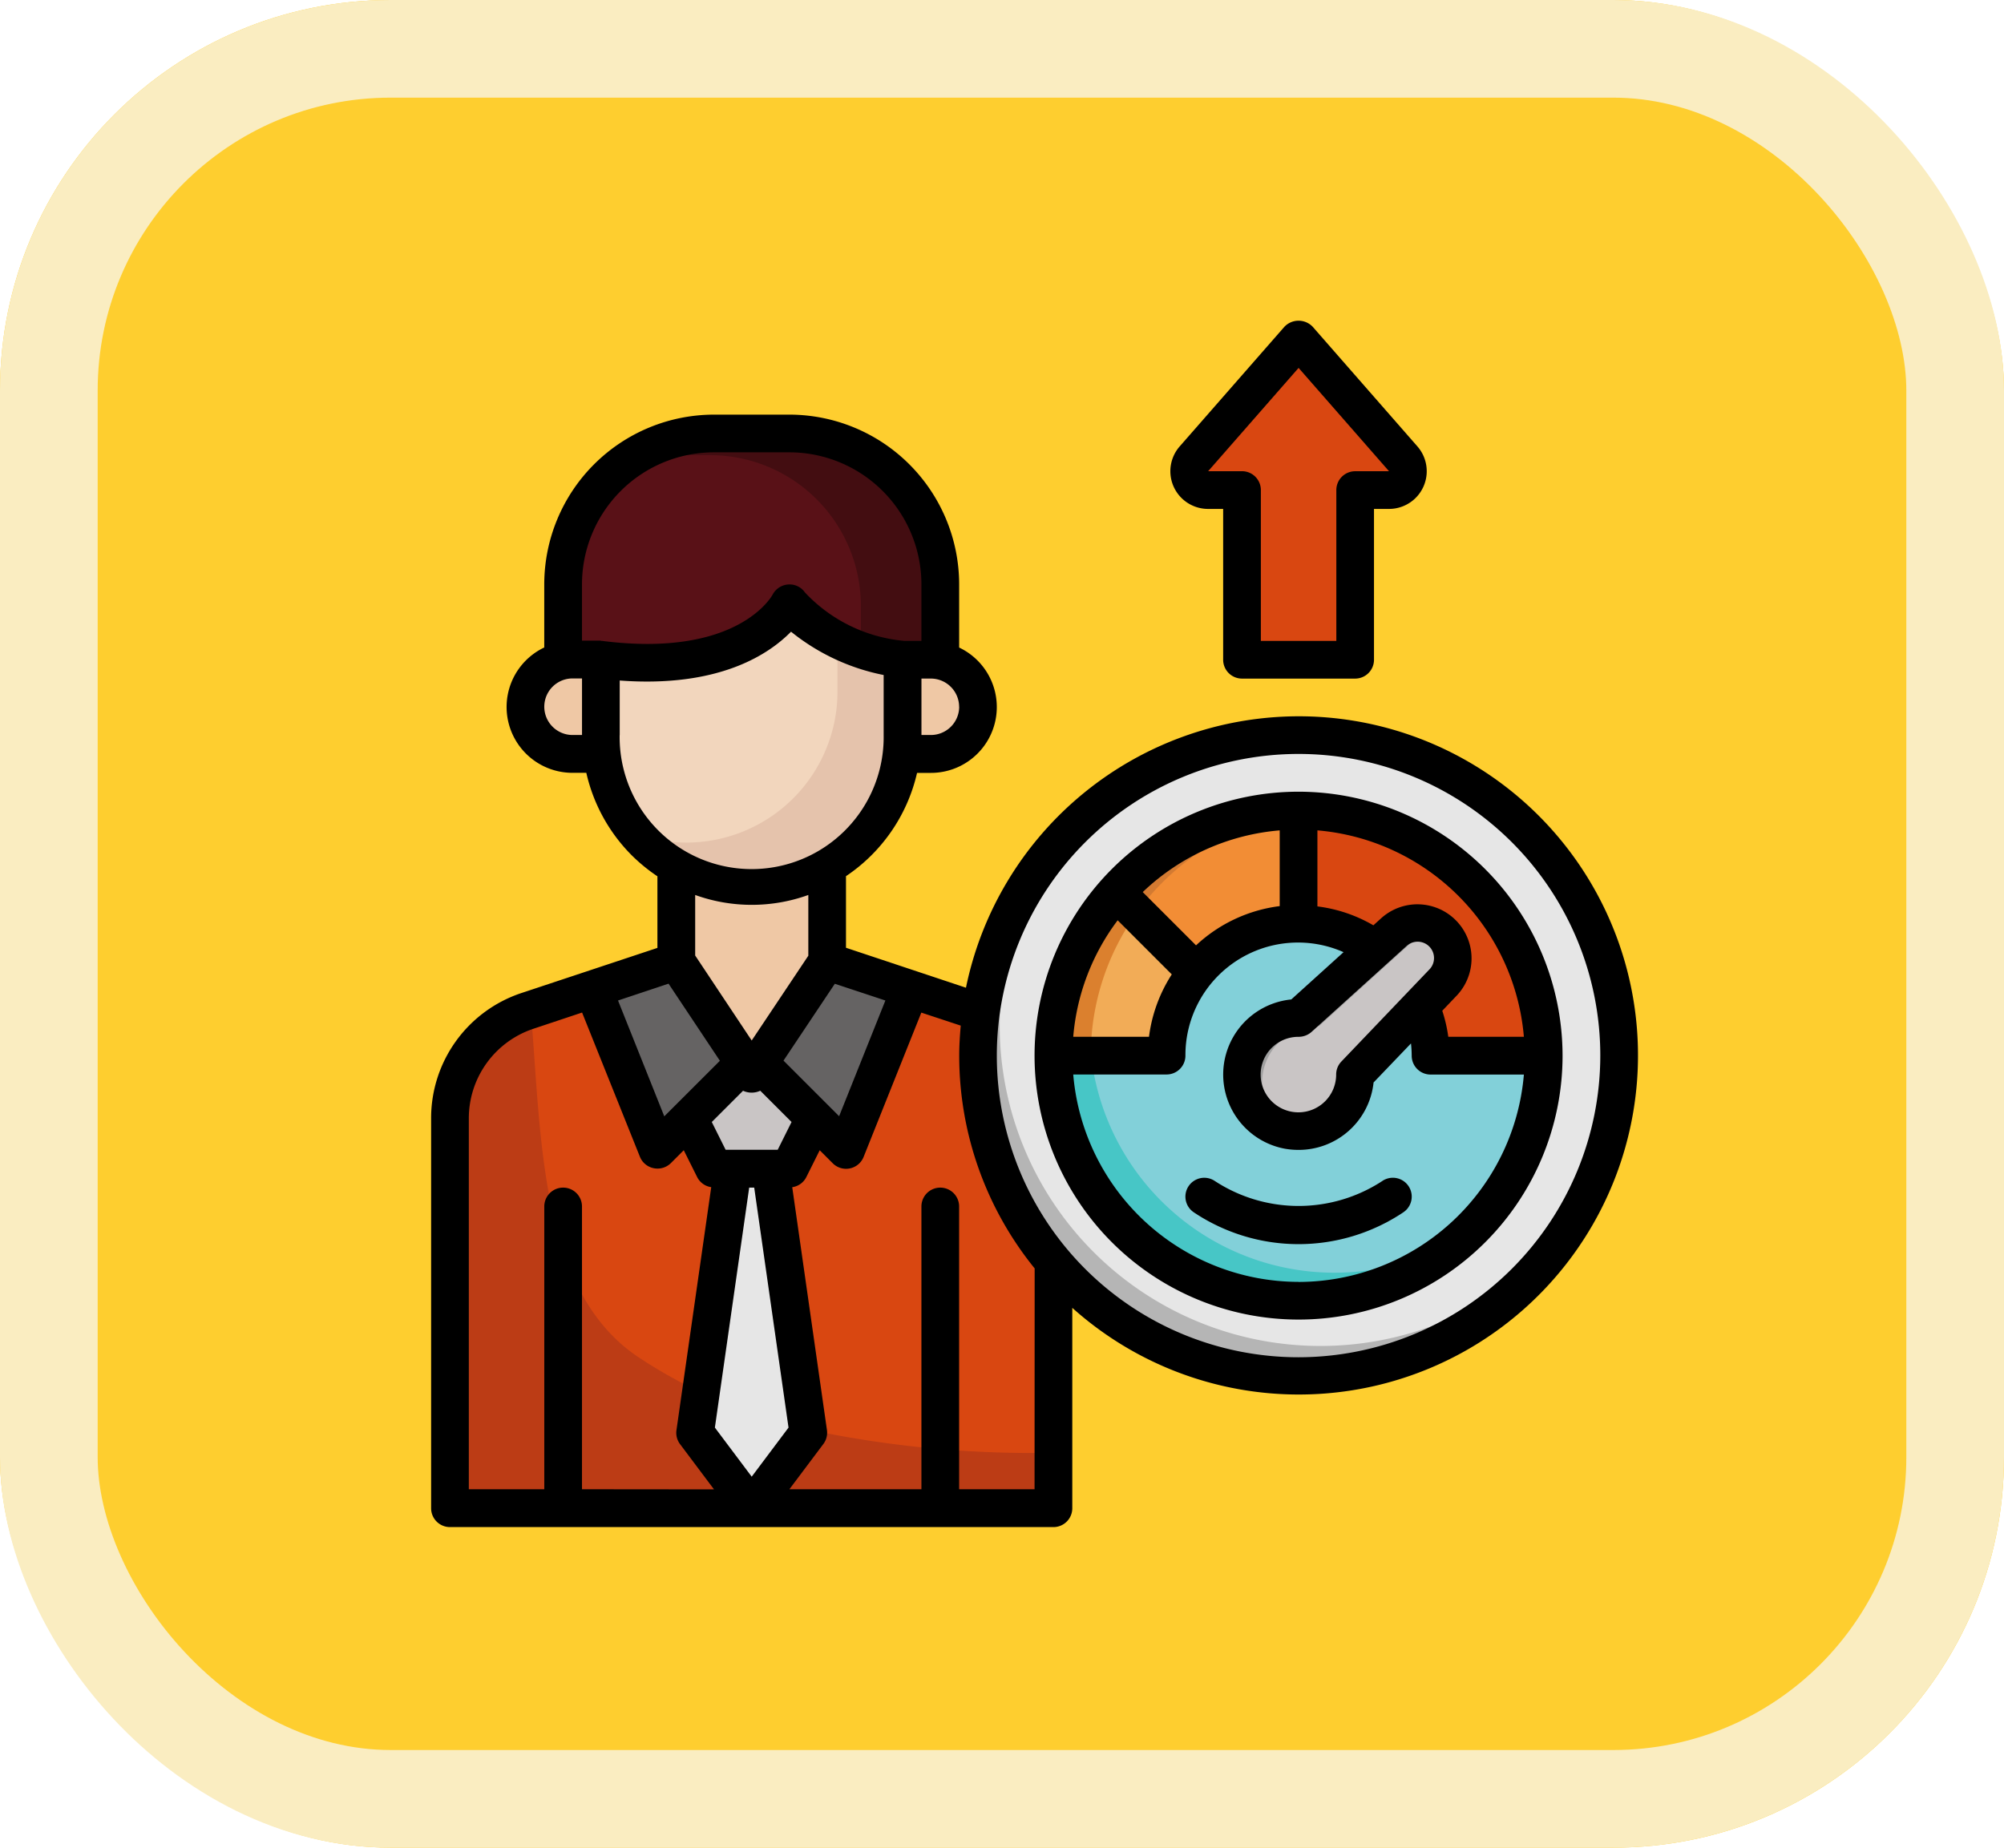<svg xmlns="http://www.w3.org/2000/svg" width="61.554" height="56.767" viewBox="0 0 61.554 56.767">
  <g id="_32" data-name="32" transform="translate(-334.621 -1399.423)">
    <g id="Rectángulo_401341" data-name="Rectángulo 401341" transform="translate(334.621 1399.423)" fill="#fece2f" stroke="#faedc1" stroke-width="3">
      <rect width="61.554" height="56.767" rx="12" stroke="none"/>
      <rect x="1.5" y="1.5" width="58.554" height="53.767" rx="10.5" fill="none"/>
    </g>
    <g id="performance_5404902" transform="translate(347.863 1409.259)">
      <path id="Trazado_875424" data-name="Trazado 875424" d="M46.775,4.672a.58.58,0,0,1-.434.962H45.3v5.213H41.823V5.634H40.78a.58.58,0,0,1-.434-.962L43.561,1Z" transform="translate(-16.916 -0.414)" fill="#d94711"/>
      <path id="Trazado_875425" data-name="Trazado 875425" d="M38.847,22A9.845,9.845,0,1,1,29,31.847a8.952,8.952,0,0,1,.093-1.315A9.836,9.836,0,0,1,38.847,22Z" transform="translate(-12.202 -9.25)" fill="#e6e6e6"/>
      <path id="Trazado_875426" data-name="Trazado 875426" d="M39.513,43.405a9.851,9.851,0,0,1-9.847-9.847,8.952,8.952,0,0,1,.093-1.315,9.722,9.722,0,0,1,1.454-3.974,9.742,9.742,0,0,0-2.12,4.9A8.952,8.952,0,0,0,29,34.485a9.846,9.846,0,0,0,18.159,5.277,9.822,9.822,0,0,1-7.646,3.643Z" transform="translate(-12.202 -11.888)" fill="#b5b5b5"/>
      <path id="Trazado_875427" data-name="Trazado 875427" d="M41.109,42.506a7.533,7.533,0,0,1-7-10.316,7.532,7.532,0,1,0,13.427,6.7A7.523,7.523,0,0,1,41.109,42.506Zm0,0a7.533,7.533,0,0,1-7-10.316,7.532,7.532,0,1,0,13.427,6.7A7.523,7.523,0,0,1,41.109,42.506Zm0,0a7.533,7.533,0,0,1-7-10.316,7.532,7.532,0,1,0,13.427,6.7A7.523,7.523,0,0,1,41.109,42.506Z" transform="translate(-13.885 -13.538)" fill="#e6e6e6"/>
      <path id="Trazado_875428" data-name="Trazado 875428" d="M53.53,33.53H50.055a3.956,3.956,0,0,0-.3-1.529l.678-.707a1.083,1.083,0,0,0-.788-1.83,1.092,1.092,0,0,0-.724.278l-.556.5A3.986,3.986,0,0,0,46,29.475V26A7.537,7.537,0,0,1,53.53,33.53Z" transform="translate(-19.356 -10.933)" fill="#d94711"/>
      <path id="Trazado_875429" data-name="Trazado 875429" d="M49.17,32.316a1.081,1.081,0,0,1,0,1.494l-.678.707-2.016,2.108a1.737,1.737,0,1,1-1.738-1.738h.012L47.1,32.756l.556-.5a1.092,1.092,0,0,1,.724-.278,1.074,1.074,0,0,1,.788.336Z" transform="translate(-18.094 -13.449)" fill="#c9c5c5"/>
      <path id="Trazado_875430" data-name="Trazado 875430" d="M49.083,32.241A.225.225,0,0,0,49,32.229a1.092,1.092,0,0,0-.724.278l-.556.5-2.352,2.132h-.012a1.735,1.735,0,0,0-1.709,2.05,1.71,1.71,0,0,0,.776,1.147,1.738,1.738,0,0,1,.319-3.446h.012L47.1,32.756l.556-.5a1.092,1.092,0,0,1,.724-.278A1.034,1.034,0,0,1,49.083,32.241Z" transform="translate(-18.094 -13.449)" fill="#a0a0a0"/>
      <path id="Trazado_875431" data-name="Trazado 875431" d="M44.585,36.055H48.06a7.53,7.53,0,0,1-15.06,0h3.475a4.007,4.007,0,0,1,.915-2.56A4.051,4.051,0,0,1,40.53,32a3.986,3.986,0,0,1,2.363.765L40.542,34.9H40.53a1.737,1.737,0,1,0,1.738,1.738l2.016-2.108A3.956,3.956,0,0,1,44.585,36.055Z" transform="translate(-13.885 -13.458)" fill="#82d0d9"/>
      <path id="Trazado_875432" data-name="Trazado 875432" d="M45.7,44.474A7.527,7.527,0,0,1,33,39h1.158A7.522,7.522,0,0,0,45.7,44.474Z" transform="translate(-13.885 -16.403)" fill="#47c6c6"/>
      <path id="Trazado_875433" data-name="Trazado 875433" d="M34.923,30.32l2.468,2.468a4.007,4.007,0,0,0-.915,2.56H33A7.522,7.522,0,0,1,34.923,30.32Z" transform="translate(-13.885 -12.751)" fill="#f2ac57"/>
      <path id="Trazado_875434" data-name="Trazado 875434" d="M41.927,26v3.475a4.051,4.051,0,0,0-3.139,1.494L36.32,28.5A7.531,7.531,0,0,1,41.927,26Z" transform="translate(-15.282 -10.933)" fill="#f28d35"/>
      <path id="Trazado_875435" data-name="Trazado 875435" d="M35.56,30.957a7.506,7.506,0,0,0-1.413,4.391H33a7.522,7.522,0,0,1,1.923-5.028Z" transform="translate(-13.885 -12.751)" fill="#db802e"/>
      <path id="Trazado_875436" data-name="Trazado 875436" d="M41.927,26v.087a7.572,7.572,0,0,0-4.46,2.415,6.819,6.819,0,0,0-.51.637L36.32,28.5A7.531,7.531,0,0,1,41.927,26Z" transform="translate(-15.282 -10.933)" fill="#d37a31"/>
      <path id="Trazado_875437" data-name="Trazado 875437" d="M9,16.738C13.634,17.317,14.792,15,14.792,15a5.28,5.28,0,0,0,3.475,1.738v2.317a4.691,4.691,0,0,1-.035.573,4.644,4.644,0,0,1-4.6,4.06,4.543,4.543,0,0,1-2.294-.614,4.393,4.393,0,0,1-.985-.741A4.625,4.625,0,0,1,9,19.055Z" transform="translate(-3.787 -6.305)" fill="#f2d6bd"/>
      <path id="Trazado_875438" data-name="Trazado 875438" d="M19.1,17.546v2.317a4.69,4.69,0,0,1-.035.573,4.644,4.644,0,0,1-4.6,4.06,4.543,4.543,0,0,1-2.294-.614,4.393,4.393,0,0,1-.985-.741q-.1-.1-.209-.226a4.536,4.536,0,0,0,1.489.249,4.644,4.644,0,0,0,4.6-4.06,4.69,4.69,0,0,0,.035-.573V16.92a7.206,7.206,0,0,0,2,.626Z" transform="translate(-4.62 -7.113)" fill="#e5c3ac"/>
      <path id="Trazado_875439" data-name="Trazado 875439" d="M18.585,10.634V12.98a1.584,1.584,0,0,0-.29-.029h-.869a5.28,5.28,0,0,1-3.475-1.738s-1.158,2.317-5.792,1.738H7.29A1.584,1.584,0,0,0,7,12.98V10.634A4.633,4.633,0,0,1,11.634,6h2.317A4.633,4.633,0,0,1,18.585,10.634Z" transform="translate(-2.945 -2.518)" fill="#591117"/>
      <path id="Trazado_875440" data-name="Trazado 875440" d="M20.213,10.634V12.98a1.584,1.584,0,0,0-.29-.029h-.869a7.91,7.91,0,0,1-1.28-.324V11.3a4.633,4.633,0,0,0-4.634-4.634H10.87A4.612,4.612,0,0,1,13.262,6h2.317A4.633,4.633,0,0,1,20.213,10.634Z" transform="translate(-4.574 -2.518)" fill="#430d11"/>
      <g id="Grupo_1101668" data-name="Grupo 1101668" transform="translate(2.896 10.433)">
        <path id="Trazado_875441" data-name="Trazado 875441" d="M7.317,20.317a4.69,4.69,0,0,0,.035.573l-.035.006H6.448a1.448,1.448,0,0,1-.29-2.867A1.584,1.584,0,0,1,6.448,18h.869Z" transform="translate(-5 -18)" fill="#efc8a5"/>
        <path id="Trazado_875442" data-name="Trazado 875442" d="M25.844,18a1.584,1.584,0,0,1,.29.029,1.448,1.448,0,0,1-.29,2.867h-.869l-.035-.006a4.69,4.69,0,0,0,.035-.573V18Z" transform="translate(-13.39 -18)" fill="#efc8a5"/>
        <path id="Trazado_875443" data-name="Trazado 875443" d="M15.549,35l-.232.348L15.085,35,13,31.871v-2.9l.023-.035a4.543,4.543,0,0,0,2.294.614,4.607,4.607,0,0,0,2.3-.614l.017.035v2.9Z" transform="translate(-8.366 -22.603)" fill="#efc8a5"/>
      </g>
      <path id="Trazado_875444" data-name="Trazado 875444" d="M15.158,45h1.158l1.158,8.109-1.738,2.317L14,53.109Z" transform="translate(-5.891 -18.928)" fill="#e6e6e6"/>
      <path id="Trazado_875445" data-name="Trazado 875445" d="M17.528,41.1l-.77,1.547H14.44L13.67,41.1l1.7-1.7.232.348.232-.348Z" transform="translate(-5.752 -16.571)" fill="#c9c5c5"/>
      <path id="Trazado_875446" data-name="Trazado 875446" d="M11.144,34l2.085,3.128-1.7,1.7-.967.967L8.59,34.851Z" transform="translate(-3.614 -14.299)" fill="#656363"/>
      <path id="Trazado_875447" data-name="Trazado 875447" d="M22.04,34.851l-1.975,4.941-.967-.967-1.7-1.7L19.485,34Z" transform="translate(-7.321 -14.299)" fill="#656363"/>
      <path id="Trazado_875448" data-name="Trazado 875448" d="M22.792,51.416H17L18.738,49.1,17.579,40.99h.579l.77-1.547.967.967,1.975-4.941,2.022.672a1.161,1.161,0,0,1,.151.058,8.952,8.952,0,0,0-.093,1.315,9.781,9.781,0,0,0,2.317,6.343v7.559Z" transform="translate(-7.153 -14.918)" fill="#d94711"/>
      <path id="Trazado_875449" data-name="Trazado 875449" d="M4.475,51.416H1V39.438a3.476,3.476,0,0,1,2.375-3.3L5.4,35.47l1.975,4.941.967-.967.77,1.547h.579L8.53,49.1l1.738,2.317Z" transform="translate(-0.421 -14.918)" fill="#d94711"/>
      <path id="Trazado_875450" data-name="Trazado 875450" d="M18.738,58.925,17,61.242h9.268v-1.7a33.269,33.269,0,0,1-7.545-.716Z" transform="translate(-7.153 -24.743)" fill="#bc3c15"/>
      <path id="Trazado_875451" data-name="Trazado 875451" d="M6.792,47.245C3.724,45.2,3.815,40.446,3.48,36.57l-.105.035A3.476,3.476,0,0,0,1,39.9V51.879h9.268L8.53,49.562l.177-1.241A14.806,14.806,0,0,1,6.792,47.245Z" transform="translate(-0.421 -15.381)" fill="#bc3c15"/>
      <path id="Trazado_875452" data-name="Trazado 875452" d="M26.644,14.268a10.444,10.444,0,0,0-10.216,8.339L12.743,21.38v-2.2a5.226,5.226,0,0,0,2.183-3.173h.424a2.023,2.023,0,0,0,.869-3.851V10.213A5.219,5.219,0,0,0,11.005,5H8.688a5.219,5.219,0,0,0-5.213,5.213v1.941a2.023,2.023,0,0,0,.869,3.851h.423A5.22,5.22,0,0,0,6.16,18.537a5.3,5.3,0,0,0,.791.647v2.2L2.77,22.772A4.05,4.05,0,0,0,0,26.617V38.6a.579.579,0,0,0,.579.579H19.115a.579.579,0,0,0,.579-.579V32.443a10.419,10.419,0,1,0,6.951-18.175ZM13.953,23l-1.421,3.555-1.708-1.708L12.4,22.486Zm-3.842,2.773.96.96-.425.853h-1.6l-.425-.853.96-.96a.633.633,0,0,0,.528,0Zm-2-4.155V19.758a5.131,5.131,0,0,0,3.475,0v1.866L9.847,24.229Zm8.109-7.644a.87.87,0,0,1-.869.869h-.29V13.109h.29A.87.87,0,0,1,16.218,13.978Zm-11.585.869h-.29a.869.869,0,1,1,0-1.738h.29Zm.579-2.9H4.634V10.213A4.059,4.059,0,0,1,8.688,6.158h2.317a4.059,4.059,0,0,1,4.055,4.055v1.738h-.53a4.764,4.764,0,0,1-3.047-1.487.575.575,0,0,0-.511-.246.586.586,0,0,0-.48.308c-.043.079-1.1,1.942-5.206,1.43a.435.435,0,0,0-.072-.005Zm.579,2.9V13.169c3.041.226,4.576-.8,5.262-1.5A6.555,6.555,0,0,0,13.9,13v1.844a4.055,4.055,0,1,1-8.109,0Zm1.5,7.64L8.87,24.852,7.162,26.559,5.741,23ZM4.634,38.016V29.328a.579.579,0,0,0-1.158,0v8.688H1.158v-11.4a2.9,2.9,0,0,1,1.979-2.746l1.5-.5L6.413,27.8a.578.578,0,0,0,.422.352.568.568,0,0,0,.116.012A.579.579,0,0,0,7.36,28l.4-.4.412.826a.574.574,0,0,0,.432.309L7.536,36.2a.579.579,0,0,0,.11.43l1.043,1.39Zm5.213-.386L8.716,36.122,9.77,28.748h.154l1.054,7.374Zm8.688.386H16.218V29.328a.579.579,0,0,0-1.158,0v8.688H11.005l1.043-1.39a.579.579,0,0,0,.11-.43l-1.066-7.46a.574.574,0,0,0,.432-.309l.412-.826.4.4a.579.579,0,0,0,.41.17.568.568,0,0,0,.116-.012.579.579,0,0,0,.422-.352l1.773-4.435,1.211.4c-.027.3-.047.61-.047.92a10.372,10.372,0,0,0,2.317,6.539Zm8.109-4.055a9.268,9.268,0,1,1,9.268-9.268A9.278,9.278,0,0,1,26.644,33.961Z" transform="translate(0 -2.097)"/>
      <path id="Trazado_875453" data-name="Trazado 875453" d="M40.109,25a8.109,8.109,0,1,0,8.109,8.109A8.118,8.118,0,0,0,40.109,25Zm-.579,1.188v2.327a4.6,4.6,0,0,0-2.57,1.206l-1.637-1.637A6.914,6.914,0,0,1,39.53,26.188Zm-4.977,2.763,1.662,1.662a4.6,4.6,0,0,0-.7,1.917H33.188a6.9,6.9,0,0,1,1.365-3.579ZM40.109,40.06a6.957,6.957,0,0,1-6.921-6.372h2.867a.579.579,0,0,0,.579-.579,3.458,3.458,0,0,1,4.857-3.179l-1.606,1.453a2.318,2.318,0,0,0-.19,4.587,2.4,2.4,0,0,0,.41.035,2.313,2.313,0,0,0,2.308-2.071l1.149-1.2a3.543,3.543,0,0,1,.022.377.579.579,0,0,0,.579.579H47.03a6.957,6.957,0,0,1-6.921,6.372Zm3.308-10.31a.5.5,0,0,1,.7.722l-2.692,2.817a.575.575,0,0,0-.161.4,1.16,1.16,0,1,1-1.158-1.158h.008a.6.6,0,0,0,.392-.149Zm1.291,2.78a4.469,4.469,0,0,0-.185-.8l.434-.455a1.662,1.662,0,0,0-2.317-2.381l-.233.211a4.521,4.521,0,0,0-1.719-.581V26.188A6.954,6.954,0,0,1,47.03,32.53Z" transform="translate(-13.465 -10.512)"/>
      <path id="Trazado_875454" data-name="Trazado 875454" d="M46.049,45.577a4.7,4.7,0,0,1-5.147,0,.579.579,0,0,0-.646.962,5.784,5.784,0,0,0,6.438,0,.579.579,0,0,0-.645-.963Z" transform="translate(-16.831 -19.129)"/>
      <path id="Trazado_875455" data-name="Trazado 875455" d="M40.361,5.8h.461v4.634a.579.579,0,0,0,.579.579h3.475a.579.579,0,0,0,.579-.579V5.8h.461a1.158,1.158,0,0,0,.872-1.921L43.574.205a.6.6,0,0,0-.872,0L39.488,3.878A1.158,1.158,0,0,0,40.361,5.8Zm2.778-4.333,2.778,3.175h-1.04a.579.579,0,0,0-.579.579V9.854H41.98V5.22a.579.579,0,0,0-.579-.579h-1.04Z" transform="translate(-16.494)"/>
    </g>
  </g>
</svg>
